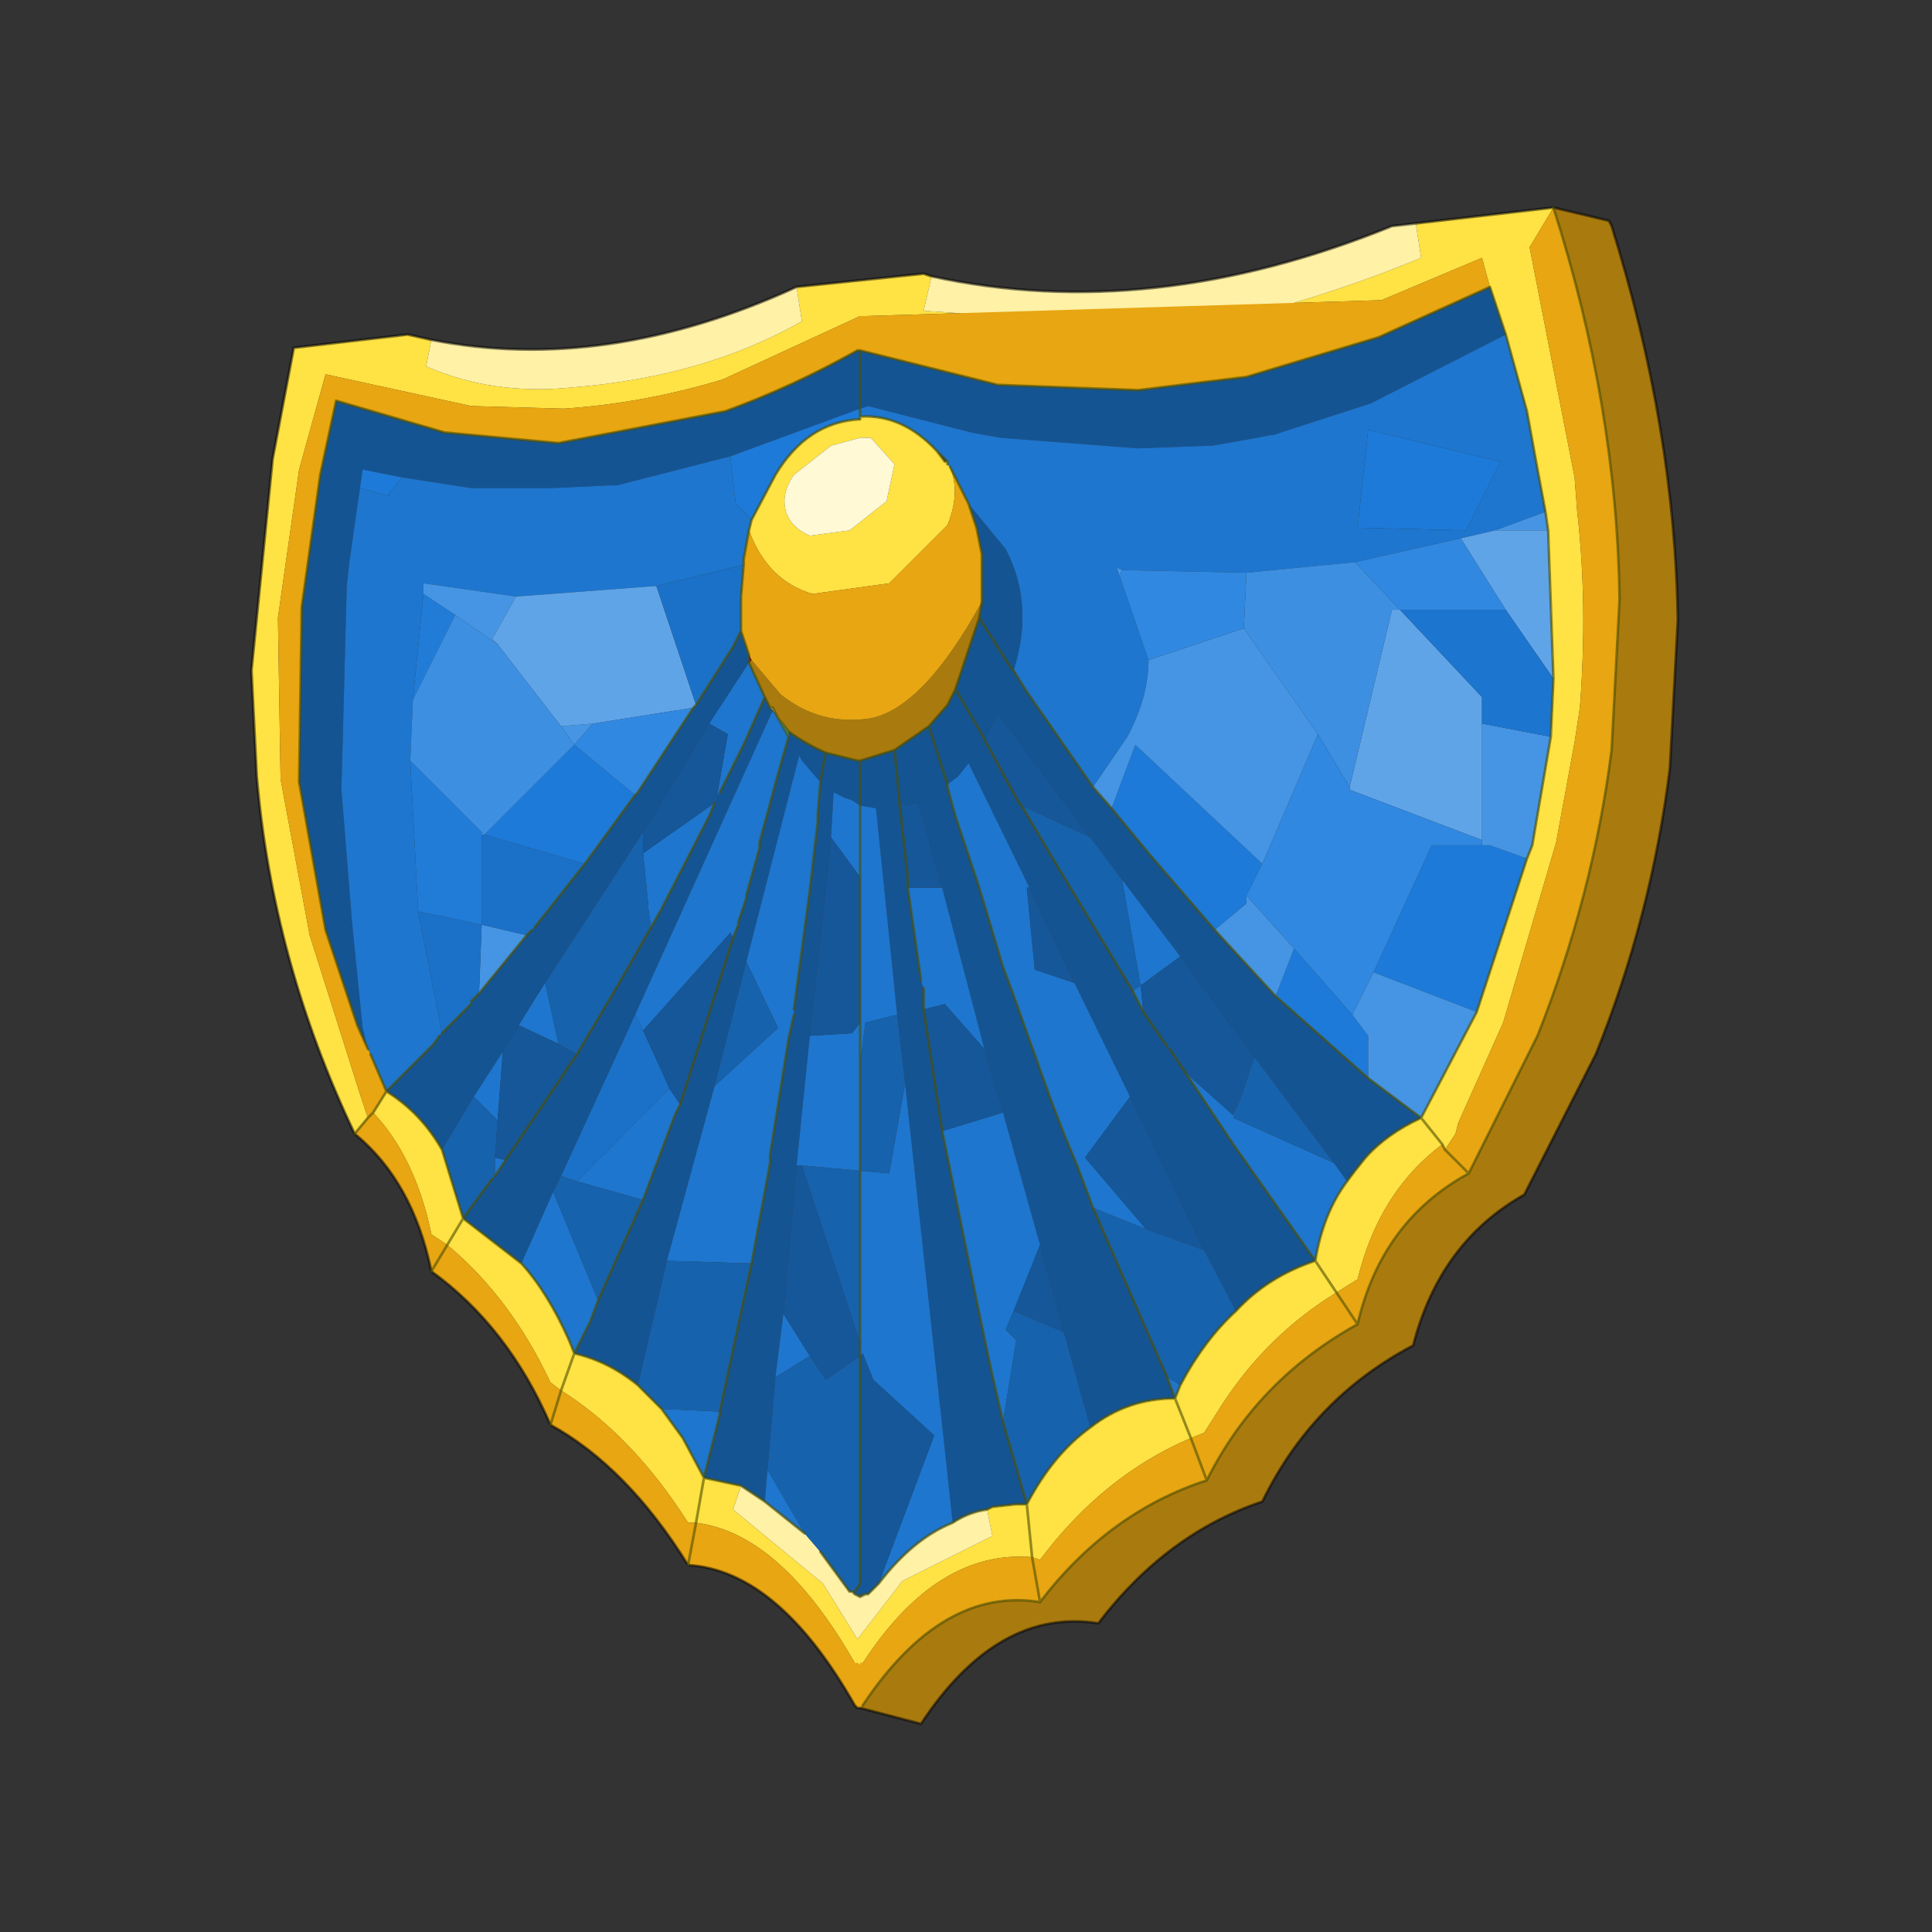 <?xml version="1.0" encoding="UTF-8" standalone="no"?>
<svg xmlns:xlink="http://www.w3.org/1999/xlink" height="440.0px" width="440.0px" xmlns="http://www.w3.org/2000/svg">
  <rect width="100%" height="100%" fill="#333333" stroke="none"/>
  <g transform="matrix(10.0, 0.0, 0.0, 10.0, 0.0, 0.0)">
    <use height="44.0" transform="matrix(0.909, 0.0, 0.0, 0.909, 2.0, 2.0)" width="44.0" xlink:href="#sprite0"/>
  </g>
  <defs>
    <g id="sprite0" transform="matrix(1.0, 0.0, 0.0, 1.0, 0.0, 0.0)">
      <use height="44.0" transform="matrix(1.0, 0.0, 0.0, 1.0, 0.0, 0.0)" width="44.0" xlink:href="#shape0"/>
      <use height="28.65" transform="matrix(1.326, 0.0, 0.0, 1.326, 4.1, 3.0)" width="26.95" xlink:href="#sprite1"/>
    </g>
    <g id="shape0" transform="matrix(1.0, 0.0, 0.0, 1.0, 0.0, 0.0)">
      <path d="M44.0 44.0 L0.0 44.0 0.0 0.0 44.0 0.0 44.0 44.0" fill="#43adca" fill-opacity="0.0" fill-rule="evenodd" stroke="none"/>
    </g>
    <g id="sprite1" transform="matrix(1.0, 0.0, 0.0, 1.0, 0.0, 0.0)">
      <use height="28.65" transform="matrix(1.0, 0.0, 0.0, 1.0, 0.0, 0.0)" width="26.95" xlink:href="#sprite2"/>
    </g>
    <g id="sprite2" transform="matrix(1.0, 0.0, 0.0, 1.0, 8.35, 16.1)">
      <use height="28.65" transform="matrix(1.0, 0.0, 0.0, 1.0, -8.35, -16.1)" width="26.95" xlink:href="#shape1"/>
    </g>
    <g id="shape1" transform="matrix(1.0, 0.0, 0.0, 1.0, 8.35, 16.1)">
      <path d="M16.25 -16.1 L17.3 -15.85 17.35 -15.75 Q18.55 -11.9 18.6 -8.3 L18.45 -5.5 Q18.1 -2.7 17.05 -0.1 L15.7 2.55 Q14.1 3.45 13.6 5.4 11.7 6.4 10.75 8.35 8.95 8.95 7.65 10.65 5.75 10.35 4.3 12.55 L3.15 12.25 3.2 12.2 Q4.7 9.95 6.55 10.25 7.85 8.55 9.7 7.95 10.65 6.05 12.55 5.0 13.0 3.05 14.65 2.15 L15.95 -0.45 Q17.0 -3.1 17.35 -5.85 L17.5 -8.7 Q17.45 -12.35 16.25 -16.1 M1.1 -7.55 L1.65 -6.9 Q2.4 -6.3 3.35 -6.45 4.35 -6.65 5.45 -8.65 L5.4 -8.35 4.95 -7.0 4.8 -6.7 4.45 -6.3 3.8 -5.85 3.15 -5.65 3.1 -5.65 2.5 -5.8 Q2.15 -5.95 1.8 -6.2 L1.6 -6.45 1.5 -6.65 1.45 -6.65 1.35 -6.85 1.05 -7.5 1.1 -7.55" fill="#a97a0e" fill-rule="evenodd" stroke="none"/>
      <path d="M-6.4 1.4 Q-7.95 -1.85 -8.25 -5.35 L-8.35 -7.35 -7.95 -11.35 -7.55 -13.45 -5.4 -13.7 -4.95 -13.6 -5.05 -13.1 Q-3.8 -12.55 -2.3 -12.7 0.2 -12.9 2.05 -13.95 L1.95 -14.6 4.35 -14.85 4.5 -14.8 4.35 -14.15 9.4 -13.8 Q11.7 -14.3 13.75 -15.15 L13.65 -15.8 16.25 -16.1 15.8 -15.35 16.65 -11.0 16.7 -10.35 Q16.9 -8.6 16.75 -6.65 L16.65 -6.0 16.3 -4.1 15.3 -0.7 14.45 1.2 14.4 1.4 14.2 1.7 14.15 1.6 13.75 1.1 14.15 1.6 Q12.95 2.5 12.55 4.15 L12.15 4.4 11.75 3.8 12.15 4.4 Q10.85 5.2 10.0 6.5 L9.65 7.05 9.4 7.15 Q7.75 7.85 6.55 9.45 L6.4 9.4 6.3 8.4 6.4 9.4 Q4.6 9.25 3.2 11.4 L3.15 11.4 3.15 11.45 3.1 11.4 3.05 11.4 Q1.65 8.95 0.05 8.75 L0.2 7.9 0.05 8.75 -0.1 8.75 Q-1.15 7.1 -2.5 6.25 L-2.7 6.1 Q-3.45 4.5 -4.65 3.5 L-4.35 3.0 -4.65 3.5 -4.95 3.3 Q-5.25 1.85 -6.05 1.0 L-5.8 0.6 Q-5.15 1.0 -4.75 1.7 L-4.35 3.0 -3.25 3.85 Q-2.75 4.4 -2.35 5.3 L-2.25 5.55 -2.5 6.25 -2.25 5.55 Q-1.6 5.7 -1.05 6.15 L-0.6 6.6 -0.2 7.15 0.2 7.9 0.9 8.05 0.75 8.5 2.45 9.9 3.1 10.95 3.95 9.85 5.65 9.0 5.55 8.5 5.65 8.45 6.1 8.4 6.3 8.4 Q6.8 7.45 7.5 6.95 8.2 6.4 9.1 6.4 L9.4 7.15 9.1 6.4 9.2 6.15 Q9.65 5.3 10.25 4.75 10.85 4.1 11.75 3.8 11.9 2.9 12.35 2.3 L12.5 2.1 12.7 1.85 Q13.1 1.4 13.75 1.1 L14.8 -0.9 15.75 -3.8 15.85 -4.05 16.2 -6.1 16.25 -7.2 16.15 -10.0 16.1 -10.35 15.95 -11.15 15.75 -12.25 15.35 -13.7 15.05 -14.6 14.9 -15.15 13.0 -14.35 3.25 -14.05 3.15 -14.05 0.55 -12.85 Q-0.95 -12.4 -2.45 -12.3 L-4.2 -12.35 -6.95 -12.95 -7.45 -11.15 -7.85 -8.35 -7.8 -5.3 -7.25 -2.35 -6.3 0.65 -6.25 0.8 -6.15 1.1 -6.4 1.4 M4.85 -11.2 Q5.05 -10.7 4.8 -10.1 L3.7 -9.0 2.25 -8.8 Q1.4 -9.05 1.05 -10.0 L1.1 -10.2 1.55 -11.05 Q2.15 -12.05 3.15 -12.1 L3.15 -12.15 Q3.95 -12.2 4.6 -11.5 L4.75 -11.3 4.8 -11.3 4.8 -11.25 4.85 -11.2 M3.35 -11.75 L3.15 -11.75 2.6 -11.6 1.9 -11.05 Q1.65 -10.7 1.75 -10.35 1.85 -10.05 2.2 -9.9 L2.95 -10.0 3.65 -10.55 3.8 -11.25 3.35 -11.75" fill="#ffe243" fill-rule="evenodd" stroke="none"/>
      <path d="M-4.95 -13.6 Q-1.65 -12.95 1.95 -14.6 L2.05 -13.95 Q0.2 -12.9 -2.3 -12.7 -3.8 -12.55 -5.05 -13.1 L-4.95 -13.6 M4.5 -14.8 Q8.65 -13.9 13.2 -15.75 L13.65 -15.8 13.75 -15.15 Q11.7 -14.3 9.4 -13.8 L4.35 -14.15 4.5 -14.8 M4.9 8.75 Q5.2 8.55 5.55 8.5 L5.65 9.0 3.95 9.85 3.1 10.95 2.45 9.9 0.75 8.5 0.9 8.05 1.35 8.35 2.1 8.95 2.4 9.3 2.95 10.05 3.0 10.05 3.05 10.1 3.15 10.15 3.25 10.1 3.3 10.1 3.5 9.9 Q4.15 9.05 4.9 8.75" fill="#fff1a6" fill-rule="evenodd" stroke="none"/>
      <path d="M-6.15 -0.2 L-6.35 -0.65 -6.95 -2.45 -7.45 -5.25 -7.4 -8.55 -7.05 -11.05 -6.75 -12.45 -4.7 -11.85 -2.55 -11.65 0.6 -12.25 Q1.85 -12.7 3.1 -13.4 L3.15 -13.4 5.75 -12.75 8.4 -12.65 10.45 -12.9 12.95 -13.65 15.05 -14.6 15.35 -13.7 12.8 -12.4 11.1 -11.85 10.95 -11.8 10.9 -11.8 10.65 -11.75 9.8 -11.6 9.75 -11.6 8.4 -11.55 5.8 -11.75 5.25 -11.85 3.3 -12.35 3.15 -12.3 0.7 -11.4 -1.45 -10.85 -1.6 -10.85 -2.65 -10.8 -4.2 -10.8 -5.5 -11.0 -6.25 -11.15 -6.3 -10.8 -6.5 -9.4 -6.55 -8.95 -6.65 -5.1 -6.45 -2.6 -6.25 -0.6 -6.15 -0.2 M5.2 -10.5 L5.9 -9.65 Q6.45 -8.6 6.05 -7.35 L6.3 -6.95 7.55 -5.15 7.9 -4.75 8.6 -3.9 9.85 -2.45 11.0 -1.2 12.75 0.35 13.75 1.1 Q13.1 1.4 12.7 1.85 L12.5 2.1 12.35 2.3 12.1 1.95 10.6 -0.05 9.2 -1.95 8.1 -3.4 7.5 -4.2 5.75 -6.55 5.5 -6.05 6.15 -4.85 6.2 -4.8 6.85 -3.7 8.3 -1.3 8.4 -1.1 8.5 -0.9 8.95 -0.25 9.0 -0.2 9.3 0.25 10.1 1.45 10.2 1.6 11.75 3.8 Q10.85 4.1 10.25 4.75 L9.65 3.6 8.25 0.7 7.2 -1.45 6.35 -3.25 5.2 -5.6 5.0 -5.35 4.8 -5.2 4.8 -5.15 4.95 -4.6 5.3 -3.55 5.4 -3.25 5.85 -1.75 6.0 -1.35 6.75 0.75 7.0 1.4 7.25 2.0 7.55 2.8 8.95 6.0 9.1 6.4 Q8.2 6.4 7.5 6.95 L7.0 5.15 6.55 3.5 5.85 1.0 5.5 -0.2 4.7 -3.25 4.25 -4.85 3.9 -4.8 3.85 -5.35 3.8 -5.85 4.45 -6.3 4.8 -6.7 4.95 -7.0 5.4 -8.35 5.45 -8.65 5.45 -9.05 5.45 -9.55 5.35 -10.05 5.2 -10.5 M0.9 -8.1 L1.05 -7.65 1.05 -7.55 1.05 -7.5 0.3 -6.35 -0.95 -4.3 -2.8 -1.45 -3.3 -0.65 -3.6 -0.15 -4.15 0.7 -4.75 1.7 Q-5.15 1.0 -5.8 0.6 L-5.0 -0.2 -4.9 -0.3 -4.8 -0.45 -4.75 -0.5 -4.2 -1.05 -4.2 -1.1 -4.05 -1.25 -3.15 -2.35 -3.05 -2.45 -3.0 -2.5 -2.8 -2.75 -2.05 -3.7 -1.1 -5.0 -1.05 -5.05 0.0 -6.65 0.05 -6.7 0.75 -7.8 0.9 -8.1 M6.05 -7.35 L6.0 -7.4 5.4 -8.35 6.0 -7.4 6.05 -7.35 M1.8 -6.2 Q2.15 -5.95 2.5 -5.8 L3.1 -5.65 3.15 -5.65 3.8 -5.85 3.85 -5.35 3.9 -4.8 4.05 -3.45 4.05 -3.25 4.3 -1.5 4.35 -1.35 4.35 -0.95 4.7 1.35 5.25 4.05 5.35 4.55 5.6 5.75 5.85 6.85 6.3 8.4 6.1 8.4 5.65 8.45 5.55 8.5 Q5.2 8.55 4.9 8.75 L4.0 0.45 3.85 -0.85 3.45 -4.75 3.15 -4.8 3.0 -4.9 2.85 -4.95 2.65 -5.05 2.6 -4.2 2.2 -0.45 1.95 2.0 1.7 4.8 1.55 6.0 1.4 7.75 1.35 8.35 0.9 8.05 0.2 7.9 0.5 6.7 0.5 6.65 1.1 3.85 1.45 1.95 1.45 1.8 1.8 -0.4 1.9 -0.85 1.9 -0.95 2.2 -3.2 2.35 -4.5 2.35 -4.65 2.4 -5.25 2.35 -5.3 2.05 -5.65 2.0 -5.75 1.0 -1.85 0.4 0.5 -0.5 3.8 -1.05 6.15 Q-1.6 5.7 -2.25 5.55 L-1.95 4.95 -1.8 4.55 -0.95 2.65 -0.35 1.05 -0.25 0.85 0.75 -2.3 0.85 -2.55 0.85 -2.6 1.0 -3.05 1.0 -3.1 1.25 -4.0 1.25 -4.1 1.6 -5.4 1.8 -6.1 1.8 -6.2 M4.45 -6.3 L4.8 -5.2 4.45 -6.3 M4.95 -7.0 L5.45 -6.15 5.5 -6.05 5.45 -6.15 4.95 -7.0 M3.15 -5.65 L3.15 -4.8 3.15 -5.65 M3.15 -13.4 L3.15 -12.3 3.15 -13.4 M1.35 -6.85 L1.45 -6.65 1.5 -6.6 -1.1 -0.85 -2.5 2.2 -2.65 2.5 -3.25 3.85 -4.35 3.0 -3.8 2.25 -3.75 2.2 -3.55 1.9 -2.2 -0.1 -1.4 -1.45 -0.8 -2.5 -0.6 -2.85 -0.55 -2.95 0.3 -4.6 0.4 -4.85 0.45 -4.9 0.45 -5.0 0.5 -5.05 0.95 -5.95 1.35 -6.85 M2.5 -5.8 L2.4 -5.25 2.5 -5.8" fill="#155493" fill-rule="evenodd" stroke="none"/>
      <path d="M15.75 -3.8 L14.8 -0.9 12.85 -1.65 13.95 -4.05 14.9 -4.05 15.05 -4.05 15.75 -3.8 M3.15 -12.15 L3.15 -12.1 Q2.15 -12.05 1.55 -11.05 L1.1 -10.2 0.8 -10.5 0.7 -11.4 3.15 -12.3 3.15 -12.15 M10.75 -3.7 L10.45 -3.1 10.45 -2.95 9.85 -2.45 8.6 -3.9 7.9 -4.75 8.35 -5.95 10.75 -3.7 M11.35 -2.1 L12.45 -0.85 12.75 -0.45 12.75 0.35 11.0 -1.2 11.35 -2.1 M12.75 -11.9 L15.25 -11.3 14.6 -10.0 12.55 -10.05 12.75 -11.9 M-6.3 -10.8 L-6.25 -11.15 -5.5 -11.0 -5.75 -10.7 -5.75 -10.65 -6.3 -10.8 M-2.25 -5.95 L-1.1 -5.0 -2.05 -3.7 -3.95 -4.25 -2.25 -5.95" fill="#1d7ad8" fill-rule="evenodd" stroke="none"/>
      <path d="M-5.8 0.6 L-6.1 -0.1 -6.15 -0.2 -6.25 -0.6 -6.45 -2.6 -6.65 -5.1 -6.55 -8.95 -6.5 -9.4 -6.3 -10.8 -5.75 -10.65 -5.75 -10.7 -5.5 -11.0 -4.2 -10.8 -2.65 -10.8 -1.6 -10.85 -1.45 -10.85 0.7 -11.4 0.8 -10.5 1.1 -10.2 1.05 -10.0 0.95 -9.45 0.95 -9.35 -0.7 -8.95 -3.35 -8.75 -5.1 -9.0 -5.1 -8.8 -5.3 -6.8 -5.35 -5.65 -5.2 -2.8 -4.75 -0.5 -4.8 -0.45 -4.9 -0.3 -5.0 -0.2 -5.8 0.6 M15.35 -13.7 L15.75 -12.25 15.95 -11.15 16.1 -10.35 15.15 -10.0 14.5 -9.85 12.5 -9.4 10.45 -9.2 8.1 -9.25 8.0 -9.3 8.05 -9.15 8.6 -7.55 Q8.6 -6.85 8.2 -6.1 L7.55 -5.15 6.3 -6.95 6.05 -7.35 Q6.45 -8.6 5.9 -9.65 L5.2 -10.5 4.85 -11.2 4.8 -11.25 4.8 -11.3 4.6 -11.5 Q3.95 -12.2 3.15 -12.15 L3.15 -12.3 3.3 -12.35 5.25 -11.85 5.8 -11.75 8.4 -11.55 9.75 -11.6 9.8 -11.6 10.65 -11.75 10.9 -11.8 10.95 -11.8 11.1 -11.85 12.8 -12.4 15.35 -13.7 M7.55 2.8 L7.25 2.0 7.0 1.4 6.75 0.75 6.0 -1.35 5.85 -1.75 5.4 -3.25 5.3 -3.55 4.95 -4.6 4.8 -5.15 4.8 -5.2 5.0 -5.35 5.2 -5.6 6.35 -3.25 6.3 -3.25 6.45 -1.7 7.2 -1.45 8.25 0.7 7.4 1.85 8.55 3.2 7.55 2.8 M8.3 -1.3 L8.45 -1.4 8.1 -3.4 9.2 -1.95 8.45 -1.4 8.5 -0.9 8.4 -1.1 8.3 -1.3 M4.7 -3.25 L5.5 -0.2 4.75 -1.05 4.35 -0.95 4.35 -1.35 4.3 -1.5 4.05 -3.25 4.7 -3.25 M5.85 1.0 L6.55 3.5 6.05 4.75 5.9 5.1 6.1 5.3 5.85 6.85 5.6 5.75 5.35 4.55 5.25 4.05 4.7 1.35 5.85 1.0 M9.1 6.4 L8.95 6.0 9.2 6.15 9.1 6.4 M2.6 -4.2 L2.65 -5.05 2.85 -4.95 3.0 -4.9 3.15 -4.8 3.45 -4.75 3.85 -0.85 3.25 -0.7 3.15 0.1 3.15 2.1 2.05 2.0 1.95 2.0 2.2 -0.45 3.0 -0.5 3.15 -0.7 3.15 0.1 3.15 -0.7 3.15 -3.45 2.6 -4.2 M4.0 0.45 L4.9 8.75 Q4.15 9.05 3.5 9.9 L4.55 7.1 3.4 6.05 3.2 5.55 3.15 5.6 3.15 5.35 3.15 2.1 3.7 2.15 4.0 0.45 M3.15 -4.8 L3.15 -3.45 3.15 -4.8 M9.3 0.25 L10.2 1.05 10.35 0.7 10.2 1.1 12.1 1.95 12.35 2.3 Q11.9 2.9 11.75 3.8 L10.2 1.6 10.1 1.45 9.3 0.25 M12.75 -11.9 L12.55 -10.05 14.6 -10.0 15.25 -11.3 12.75 -11.9 M1.05 -7.5 L1.35 -6.85 0.95 -5.95 0.5 -5.05 0.45 -5.0 0.65 -6.15 0.3 -6.35 1.05 -7.5 M1.8 -6.1 L1.6 -5.4 1.25 -4.1 1.25 -4.0 1.0 -3.1 1.0 -3.05 0.85 -2.6 0.85 -2.55 0.75 -2.3 0.7 -2.4 -0.95 -0.55 -1.1 -0.85 1.5 -6.6 1.55 -6.55 1.6 -6.45 1.8 -6.1 M-0.25 0.85 L-0.35 1.05 -0.95 2.65 -2.2 2.3 -0.45 0.55 -0.25 0.85 M-1.8 4.55 L-1.95 4.95 -2.25 5.55 -2.35 5.3 Q-2.75 4.4 -3.25 3.85 L-2.65 2.5 -1.8 4.55 M-0.5 3.8 L0.4 0.5 1.6 -0.6 1.0 -1.85 2.0 -5.75 2.05 -5.65 2.35 -5.3 2.4 -5.25 2.35 -4.65 2.35 -4.5 2.2 -3.2 1.9 -0.95 1.9 -0.85 1.8 -0.4 1.45 1.8 1.45 1.95 1.1 3.85 -0.5 3.8 M-4.15 0.7 L-3.6 -0.15 -3.7 1.15 -4.15 0.7 M-3.3 -0.65 L-2.8 -1.45 -2.55 -0.3 -3.3 -0.65 M0.5 6.65 L0.5 6.7 0.2 7.9 -0.2 7.15 -0.6 6.6 0.5 6.65 M1.35 8.35 L1.4 7.75 2.1 8.95 1.35 8.35 M1.55 6.0 L1.7 4.8 2.2 5.6 1.55 6.0 M-0.95 -3.9 L0.4 -4.85 0.3 -4.6 -0.55 -2.95 -0.6 -2.85 -0.8 -2.5 -0.85 -2.85 -0.85 -2.9 -0.95 -3.9 M-3.75 1.85 L-3.55 1.9 -3.75 2.2 -3.75 1.85" fill="#1e76ce" fill-rule="evenodd" stroke="none"/>
      <path d="M3.15 12.25 L3.1 12.25 3.05 12.2 Q1.6 9.65 -0.1 9.55 -1.25 7.7 -2.7 6.9 -3.5 5.05 -4.95 4.0 -5.3 2.3 -6.4 1.4 L-6.15 1.1 -6.25 0.8 -6.3 0.65 -7.25 -2.35 -7.8 -5.3 -7.85 -8.35 -7.45 -11.15 -6.95 -12.95 -4.2 -12.35 -2.45 -12.3 Q-0.95 -12.4 0.55 -12.85 L3.15 -14.05 3.25 -14.05 13.0 -14.35 14.9 -15.15 15.05 -14.6 12.95 -13.65 10.45 -12.9 8.4 -12.65 5.75 -12.75 3.15 -13.4 3.1 -13.4 Q1.85 -12.7 0.6 -12.25 L-2.55 -11.65 -4.7 -11.85 -6.75 -12.45 -7.05 -11.05 -7.4 -8.55 -7.45 -5.25 -6.95 -2.45 -6.35 -0.65 -6.15 -0.2 -6.1 -0.1 -5.8 0.6 -6.05 1.0 -6.15 1.1 -6.05 1.0 Q-5.25 1.85 -4.95 3.3 L-4.65 3.5 -4.95 4.0 -4.65 3.5 Q-3.45 4.5 -2.7 6.1 L-2.5 6.25 Q-1.15 7.1 -0.1 8.75 L0.05 8.75 Q1.65 8.95 3.05 11.4 L3.1 11.4 3.15 11.45 3.15 11.4 3.2 11.4 Q4.6 9.25 6.4 9.4 L6.55 9.45 Q7.75 7.85 9.4 7.15 L9.65 7.05 10.0 6.5 Q10.85 5.2 12.15 4.4 L12.55 4.15 Q12.95 2.5 14.15 1.6 L14.2 1.7 14.4 1.4 14.45 1.2 15.3 -0.7 16.3 -4.1 16.65 -6.0 16.75 -6.65 Q16.9 -8.6 16.7 -10.35 L16.65 -11.0 15.8 -15.35 16.25 -16.1 Q17.45 -12.35 17.5 -8.7 L17.35 -5.85 Q17.0 -3.1 15.95 -0.45 L14.65 2.15 Q13.0 3.05 12.55 5.0 10.65 6.05 9.7 7.95 7.85 8.55 6.55 10.25 4.7 9.95 3.2 12.2 L3.15 12.25 M5.2 -10.5 L5.35 -10.05 5.45 -9.55 5.45 -9.05 5.45 -8.65 Q4.35 -6.65 3.35 -6.45 2.4 -6.3 1.65 -6.9 L1.1 -7.55 1.05 -7.65 0.9 -8.1 0.9 -8.75 0.95 -9.35 0.95 -9.45 1.05 -10.0 Q1.4 -9.05 2.25 -8.8 L3.7 -9.0 4.8 -10.1 Q5.05 -10.7 4.85 -11.2 L5.2 -10.5 M14.2 1.7 L14.65 2.15 14.2 1.7 M12.55 5.0 L12.15 4.4 12.55 5.0 M6.55 10.25 L6.4 9.4 6.55 10.25 M9.4 7.15 L9.7 7.95 9.4 7.15 M-0.1 9.55 L0.05 8.75 -0.1 9.55 M-2.7 6.9 L-2.5 6.25 -2.7 6.9" fill="#e7a612" fill-rule="evenodd" stroke="none"/>
      <path d="M16.1 -10.35 L16.15 -10.0 15.15 -10.0 16.1 -10.35 M16.2 -6.1 L15.85 -4.05 15.75 -3.8 15.05 -4.05 14.9 -4.05 14.9 -4.15 14.9 -6.35 16.2 -6.1 M14.8 -0.9 L13.75 1.1 12.75 0.35 12.75 -0.45 12.45 -0.85 12.85 -1.65 14.8 -0.9 M8.1 -9.25 L8.05 -9.15 8.0 -9.3 8.1 -9.25 M8.6 -7.55 L10.4 -8.15 11.8 -6.15 10.75 -3.7 8.35 -5.95 7.9 -4.75 7.55 -5.15 8.2 -6.1 Q8.6 -6.85 8.6 -7.55 M10.45 -3.1 L11.35 -2.1 11.0 -1.2 9.85 -2.45 10.45 -2.95 10.45 -3.1 M-2.5 -6.3 L-1.9 -6.35 -2.25 -5.95 -2.5 -6.3 M-3.35 -8.75 L-3.8 -7.95 -3.7 -7.85 -4.5 -8.4 -5.1 -8.8 -5.1 -9.0 -3.35 -8.75 M-4.0 -4.25 L-4.0 -4.3 -3.95 -4.25 -4.0 -4.25 M-3.15 -2.35 L-4.05 -1.25 -4.0 -2.55 -3.15 -2.35" fill="#4595e4" fill-rule="evenodd" stroke="none"/>
      <path d="M16.15 -10.0 L16.25 -7.2 15.35 -8.5 14.5 -9.85 15.15 -10.0 16.15 -10.0 M14.9 -4.15 L12.4 -5.1 12.4 -5.15 13.2 -8.5 13.35 -8.5 14.9 -6.85 14.9 -6.35 14.9 -4.15 M-1.9 -6.35 L-2.5 -6.3 -3.7 -7.85 -3.8 -7.95 -3.35 -8.75 -0.7 -8.95 0.05 -6.7 0.0 -6.65 -1.9 -6.35" fill="#60a4e8" fill-rule="evenodd" stroke="none"/>
      <path d="M-5.3 -6.8 L-5.1 -8.8 -4.5 -8.4 -5.3 -6.8 M-4.0 -4.3 L-4.0 -4.25 -4.0 -2.55 -5.2 -2.8 -5.35 -5.65 -4.0 -4.3" fill="#217cd8" fill-rule="evenodd" stroke="none"/>
      <path d="M10.4 -8.15 L10.45 -9.2 12.5 -9.4 13.35 -8.5 13.2 -8.5 12.4 -5.15 11.8 -6.15 10.4 -8.15 M-2.5 -6.3 L-2.25 -5.95 -3.95 -4.25 -4.0 -4.3 -5.35 -5.65 -5.3 -6.8 -4.5 -8.4 -3.7 -7.85 -2.5 -6.3" fill="#3d8fe2" fill-rule="evenodd" stroke="none"/>
      <path d="M0.95 -9.35 L0.9 -8.75 0.9 -8.1 0.75 -7.8 0.05 -6.7 -0.7 -8.95 0.95 -9.35 M-1.1 -0.85 L-0.95 -0.55 -0.45 0.55 -2.2 2.3 -2.5 2.2 -1.1 -0.85 M-4.0 -4.25 L-3.95 -4.25 -2.05 -3.7 -2.8 -2.75 -3.0 -2.5 -3.05 -2.45 -3.15 -2.35 -4.0 -2.55 -4.05 -1.25 -4.2 -1.1 -4.2 -1.05 -4.75 -0.5 -5.2 -2.8 -4.0 -2.55 -4.0 -4.25" fill="#1b71c7" fill-rule="evenodd" stroke="none"/>
      <path d="M3.35 -11.75 L3.8 -11.25 3.65 -10.55 2.95 -10.0 2.2 -9.9 Q1.85 -10.05 1.75 -10.35 1.65 -10.7 1.9 -11.05 L2.6 -11.6 3.15 -11.75 3.35 -11.75" fill="#fff9d5" fill-rule="evenodd" stroke="none"/>
      <path d="M1.05 -7.65 L1.1 -7.55 1.05 -7.5 1.05 -7.55 1.05 -7.65" fill="#821313" fill-rule="evenodd" stroke="none"/>
      <path d="M1.45 -6.65 L1.5 -6.65 1.6 -6.45 1.55 -6.55 1.5 -6.6 1.45 -6.65" fill="#b3d3f4" fill-rule="evenodd" stroke="none"/>
      <path d="M1.6 -6.45 L1.8 -6.2 1.8 -6.1 1.6 -6.45" fill="#35b6c4" fill-rule="evenodd" stroke="none"/>
      <path d="M8.55 3.2 L7.4 1.85 8.25 0.7 9.65 3.6 8.55 3.2 M7.2 -1.45 L6.45 -1.7 6.3 -3.25 6.35 -3.25 7.2 -1.45 M6.2 -4.8 L6.15 -4.85 5.5 -6.05 5.75 -6.55 7.5 -4.2 6.2 -4.8 M3.9 -4.8 L4.25 -4.85 4.7 -3.25 4.05 -3.25 4.05 -3.45 3.9 -4.8 M5.5 -0.2 L5.85 1.0 4.7 1.35 4.35 -0.95 4.75 -1.05 5.5 -0.2 M6.55 3.5 L7.0 5.15 6.05 4.75 6.55 3.5 M2.6 -4.2 L3.15 -3.45 3.15 -0.7 3.0 -0.5 2.2 -0.45 2.6 -4.2 M1.95 2.0 L2.05 2.0 3.15 5.35 3.15 5.6 3.2 5.55 3.4 6.05 4.55 7.1 3.5 9.9 3.3 10.1 3.25 10.1 3.2 10.1 3.15 10.15 3.05 10.1 3.05 10.05 3.15 9.9 3.15 5.6 2.5 6.05 2.2 5.6 1.7 4.8 1.95 2.0 M9.0 -0.2 L8.95 -0.25 8.5 -0.9 8.45 -1.4 9.2 -1.95 10.6 -0.05 10.35 0.7 10.2 1.05 9.3 0.25 9.0 -0.2 M0.75 -2.3 L-0.25 0.85 -0.45 0.55 -0.95 -0.55 0.7 -2.4 0.75 -2.3 M-3.6 -0.15 L-3.3 -0.65 -2.55 -0.3 -2.2 -0.1 -3.55 1.9 -3.75 1.85 -3.7 1.15 -3.6 -0.15 M-0.95 -4.3 L0.3 -6.35 0.65 -6.15 0.45 -5.0 0.45 -4.9 0.4 -4.85 -0.95 -3.9 -0.95 -4.3" fill="#155799" fill-rule="evenodd" stroke="none"/>
      <path d="M8.05 -9.15 L8.1 -9.25 10.45 -9.2 10.4 -8.15 8.6 -7.55 8.05 -9.15 M12.5 -9.4 L14.5 -9.85 15.35 -8.5 13.35 -8.5 12.5 -9.4 M11.8 -6.15 L12.4 -5.15 12.4 -5.1 14.9 -4.15 14.9 -4.05 13.95 -4.05 12.85 -1.65 12.45 -0.85 11.35 -2.1 10.45 -3.1 10.75 -3.7 11.8 -6.15 M-2.25 -5.95 L-1.9 -6.35 0.0 -6.65 -1.05 -5.05 -1.1 -5.0 -2.25 -5.95" fill="#3088e0" fill-rule="evenodd" stroke="none"/>
      <path d="M7.55 2.8 L8.55 3.2 9.65 3.6 10.25 4.75 Q9.65 5.3 9.2 6.15 L8.95 6.0 7.55 2.8 M6.2 -4.8 L7.5 -4.2 8.1 -3.4 8.45 -1.4 8.3 -1.3 6.85 -3.7 6.2 -4.8 M7.0 5.15 L7.5 6.95 Q6.8 7.45 6.3 8.4 L5.85 6.85 6.1 5.3 5.9 5.1 6.05 4.75 7.0 5.15 M3.85 -0.85 L4.0 0.45 3.7 2.15 3.15 2.1 3.15 0.1 3.25 -0.7 3.85 -0.85 M2.05 2.0 L3.15 2.1 3.15 5.35 2.05 2.0 M10.35 0.7 L10.6 -0.05 12.1 1.95 10.2 1.1 10.35 0.7 M2.2 5.6 L2.5 6.05 3.15 5.6 3.15 9.9 3.05 10.05 3.05 10.1 3.0 10.05 2.95 10.05 2.4 9.3 2.1 8.95 1.4 7.75 1.55 6.0 2.2 5.6 M-0.95 2.65 L-1.8 4.55 -2.65 2.5 -2.5 2.2 -2.2 2.3 -0.95 2.65 M-1.05 6.15 L-0.5 3.8 1.1 3.85 0.5 6.65 -0.6 6.6 -1.05 6.15 M0.4 0.5 L1.0 -1.85 1.6 -0.6 0.4 0.5 M-4.75 1.7 L-4.15 0.7 -3.7 1.15 -3.75 1.85 -3.75 2.2 -3.8 2.25 -4.35 3.0 -4.75 1.7 M-2.8 -1.45 L-0.95 -4.3 -0.95 -3.9 -0.85 -2.9 -0.85 -2.85 -0.8 -2.5 -1.4 -1.45 -2.2 -0.1 -2.55 -0.3 -2.8 -1.45" fill="#1762ac" fill-rule="evenodd" stroke="none"/>
      <path d="M16.25 -7.2 L16.2 -6.1 14.9 -6.35 14.9 -6.85 13.35 -8.5 15.35 -8.5 16.25 -7.2" fill="#1c75ce" fill-rule="evenodd" stroke="none"/>
      <path d="M3.15 10.15 L3.2 10.1 3.25 10.1 3.15 10.15" fill="#4382b6" fill-rule="evenodd" stroke="none"/>
      <path d="M16.25 -16.1 L17.3 -15.85 17.35 -15.75 Q18.55 -11.9 18.6 -8.3 L18.45 -5.5 Q18.1 -2.7 17.05 -0.1 L15.7 2.55 Q14.1 3.45 13.6 5.4 11.7 6.4 10.75 8.35 8.95 8.95 7.65 10.65 5.75 10.35 4.3 12.55 L3.15 12.25 3.1 12.25 3.05 12.2 Q1.6 9.65 -0.1 9.55 -1.25 7.7 -2.7 6.9 -3.5 5.05 -4.95 4.0 -5.3 2.3 -6.4 1.4 -7.95 -1.85 -8.25 -5.35 L-8.35 -7.35 -7.95 -11.35 -7.55 -13.45 -5.4 -13.7 -4.95 -13.6 Q-1.65 -12.95 1.95 -14.6 L4.35 -14.85 4.5 -14.8 Q8.65 -13.9 13.2 -15.75 L13.65 -15.8 16.25 -16.1" fill="none" stroke="#000000" stroke-linecap="round" stroke-linejoin="round" stroke-opacity="0.502" stroke-width="0.05"/>
      <path d="M16.25 -16.1 Q17.45 -12.35 17.5 -8.7 L17.35 -5.85 Q17.0 -3.1 15.95 -0.45 L14.65 2.15 Q13.0 3.05 12.55 5.0 10.65 6.05 9.7 7.95 7.85 8.55 6.55 10.25 4.7 9.95 3.2 12.2 M-6.15 1.1 L-6.05 1.0 -5.8 0.6 -6.1 -0.1 M-6.15 -0.2 L-6.35 -0.65 -6.95 -2.45 -7.45 -5.25 -7.4 -8.55 -7.05 -11.05 -6.75 -12.45 -4.7 -11.85 -2.55 -11.65 0.6 -12.25 Q1.85 -12.7 3.1 -13.4 L3.15 -13.4 5.75 -12.75 8.4 -12.65 10.45 -12.9 12.95 -13.65 15.05 -14.6 15.35 -13.7 15.75 -12.25 15.95 -11.15 16.1 -10.35 16.15 -10.0 16.25 -7.2 16.2 -6.1 15.85 -4.05 15.75 -3.8 14.8 -0.9 13.75 1.1 14.15 1.6 14.2 1.7 M6.05 -7.35 L6.3 -6.95 7.55 -5.15 M5.45 -8.65 L5.45 -9.05 5.45 -9.55 5.35 -10.05 5.2 -10.5 4.85 -11.2 M1.05 -10.0 L0.95 -9.45 0.95 -9.35 0.9 -8.75 0.9 -8.1 1.05 -7.65 M5.45 -8.65 L5.4 -8.35 6.0 -7.4 6.05 -7.35 M4.8 -11.3 L4.75 -11.3 4.6 -11.5 Q3.95 -12.2 3.15 -12.15 L3.15 -12.1 Q2.15 -12.05 1.55 -11.05 L1.1 -10.2 1.05 -10.0 M4.8 -11.3 L4.8 -11.25 M4.6 -11.5 L4.8 -11.3 M3.15 -12.15 L3.15 -12.3 3.15 -13.4 M1.8 -6.2 Q2.15 -5.95 2.5 -5.8 L3.1 -5.65 3.15 -5.65 3.8 -5.85 4.45 -6.3 4.8 -6.7 4.95 -7.0 5.4 -8.35 M4.8 -5.2 L4.8 -5.15 4.95 -4.6 5.3 -3.55 5.4 -3.25 5.85 -1.75 6.0 -1.35 6.75 0.75 7.0 1.4 7.25 2.0 7.55 2.8 M4.8 -5.2 L4.45 -6.3 M5.5 -6.05 L6.15 -4.85 6.2 -4.8 6.85 -3.7 8.3 -1.3 M5.5 -6.05 L5.45 -6.15 4.95 -7.0 M3.9 -4.8 L3.85 -5.35 3.8 -5.85 M7.5 6.95 Q8.2 6.4 9.1 6.4 L8.95 6.0 7.55 2.8 M3.15 -4.8 L3.15 -5.65 M4.9 8.75 Q5.2 8.55 5.55 8.5 L5.65 8.45 6.1 8.4 6.3 8.4 5.85 6.85 5.6 5.75 5.35 4.55 5.25 4.05 4.7 1.35 4.35 -0.95 4.35 -1.35 M4.3 -1.5 L4.05 -3.25 4.05 -3.45 3.9 -4.8 M3.15 -3.45 L3.15 -4.8 M3.15 2.1 L3.15 0.1 3.15 -0.7 3.15 -3.45 M7.9 -4.75 L8.6 -3.9 9.85 -2.45 M9.0 -0.2 L9.3 0.25 M8.5 -0.9 L8.95 -0.25 M8.5 -0.9 L8.4 -1.1 8.3 -1.3 M11.0 -1.2 L12.75 0.35 M11.0 -1.2 L9.85 -2.45 M7.9 -4.75 L7.55 -5.15 M14.65 2.15 L14.2 1.7 M13.75 1.1 L12.75 0.35 M12.35 2.3 L12.5 2.1 12.7 1.85 Q13.1 1.4 13.75 1.1 M11.75 3.8 L10.2 1.6 10.1 1.45 9.3 0.25 M12.35 2.3 Q11.9 2.9 11.75 3.8 L12.15 4.4 12.55 5.0 M9.2 6.15 Q9.65 5.3 10.25 4.75 M11.75 3.8 Q10.85 4.1 10.25 4.75 M3.15 5.6 L3.15 5.35 M3.5 9.9 Q4.15 9.05 4.9 8.75 M3.15 2.1 L3.15 5.35 M7.5 6.95 Q6.8 7.45 6.3 8.4 L6.4 9.4 6.55 10.25 M9.4 7.15 L9.1 6.4 9.2 6.15 M2.4 9.3 L2.95 10.05 3.0 10.05 3.05 10.1 3.05 10.05 3.15 9.9 3.15 5.6 M3.15 10.15 L3.2 10.1 3.25 10.1 3.3 10.1 3.5 9.9 M3.15 10.15 L3.25 10.1 M3.05 10.1 L3.15 10.15 M9.7 7.95 L9.4 7.15 M0.0 -6.65 L0.05 -6.7 M0.9 -8.1 L0.75 -7.8 0.05 -6.7 M1.05 -7.5 L1.35 -6.85 1.45 -6.65 1.5 -6.65 1.6 -6.45 1.8 -6.2 1.8 -6.1 1.6 -5.4 1.25 -4.1 1.25 -4.0 1.0 -3.1 1.0 -3.05 0.85 -2.6 0.85 -2.55 0.75 -2.3 -0.25 0.85 -0.35 1.05 -0.95 2.65 -1.8 4.55 -1.95 4.95 -2.25 5.55 Q-1.6 5.7 -1.05 6.15 M2.4 -5.25 L2.5 -5.8 M1.05 -7.5 L1.05 -7.55 1.05 -7.65 M1.6 -6.45 L1.55 -6.55 1.5 -6.6 1.45 -6.65 M-3.05 -2.45 L-3.15 -2.35 -4.05 -1.25 -4.2 -1.1 M-4.2 -1.05 L-4.75 -0.5 M-4.8 -0.45 L-4.9 -0.3 -5.0 -0.2 -5.8 0.6 Q-5.15 1.0 -4.75 1.7 M0.5 -5.05 L0.95 -5.95 1.35 -6.85 M-2.05 -3.7 L-2.8 -2.75 -3.0 -2.5 M2.4 -5.25 L2.35 -4.65 2.35 -4.5 2.2 -3.2 1.9 -0.95 M1.9 -0.85 L1.8 -0.4 1.45 1.8 1.45 1.95 1.1 3.85 0.5 6.65 0.5 6.7 0.2 7.9 0.9 8.05 1.35 8.35 M-0.8 -2.5 L-0.6 -2.85 -0.55 -2.95 0.3 -4.6 0.4 -4.85 M-2.05 -3.7 L-1.1 -5.0 -1.05 -5.05 0.0 -6.65 M-2.2 -0.1 L-1.4 -1.45 -0.8 -2.5 M1.8 -6.1 L1.6 -6.45 M-2.25 5.55 L-2.35 5.3 Q-2.75 4.4 -3.25 3.85 L-4.35 3.0 -4.65 3.5 M-2.5 6.25 L-2.25 5.55 M-4.35 3.0 L-4.75 1.7 M-3.8 2.25 L-4.35 3.0 M-3.55 1.9 L-2.2 -0.1 M-3.75 2.2 L-3.55 1.9 M-6.15 1.1 L-6.4 1.4 M-4.95 4.0 L-4.65 3.5 M0.2 7.9 L0.05 8.75 -0.1 9.55 M2.1 8.95 L1.35 8.35 M-2.5 6.25 L-2.7 6.9 M0.2 7.9 L-0.2 7.15 -0.6 6.6 -1.05 6.15" fill="none" stroke="#4d4f00" stroke-linecap="round" stroke-linejoin="round" stroke-opacity="0.6" stroke-width="0.05"/>
    </g>
  </defs>
</svg>
